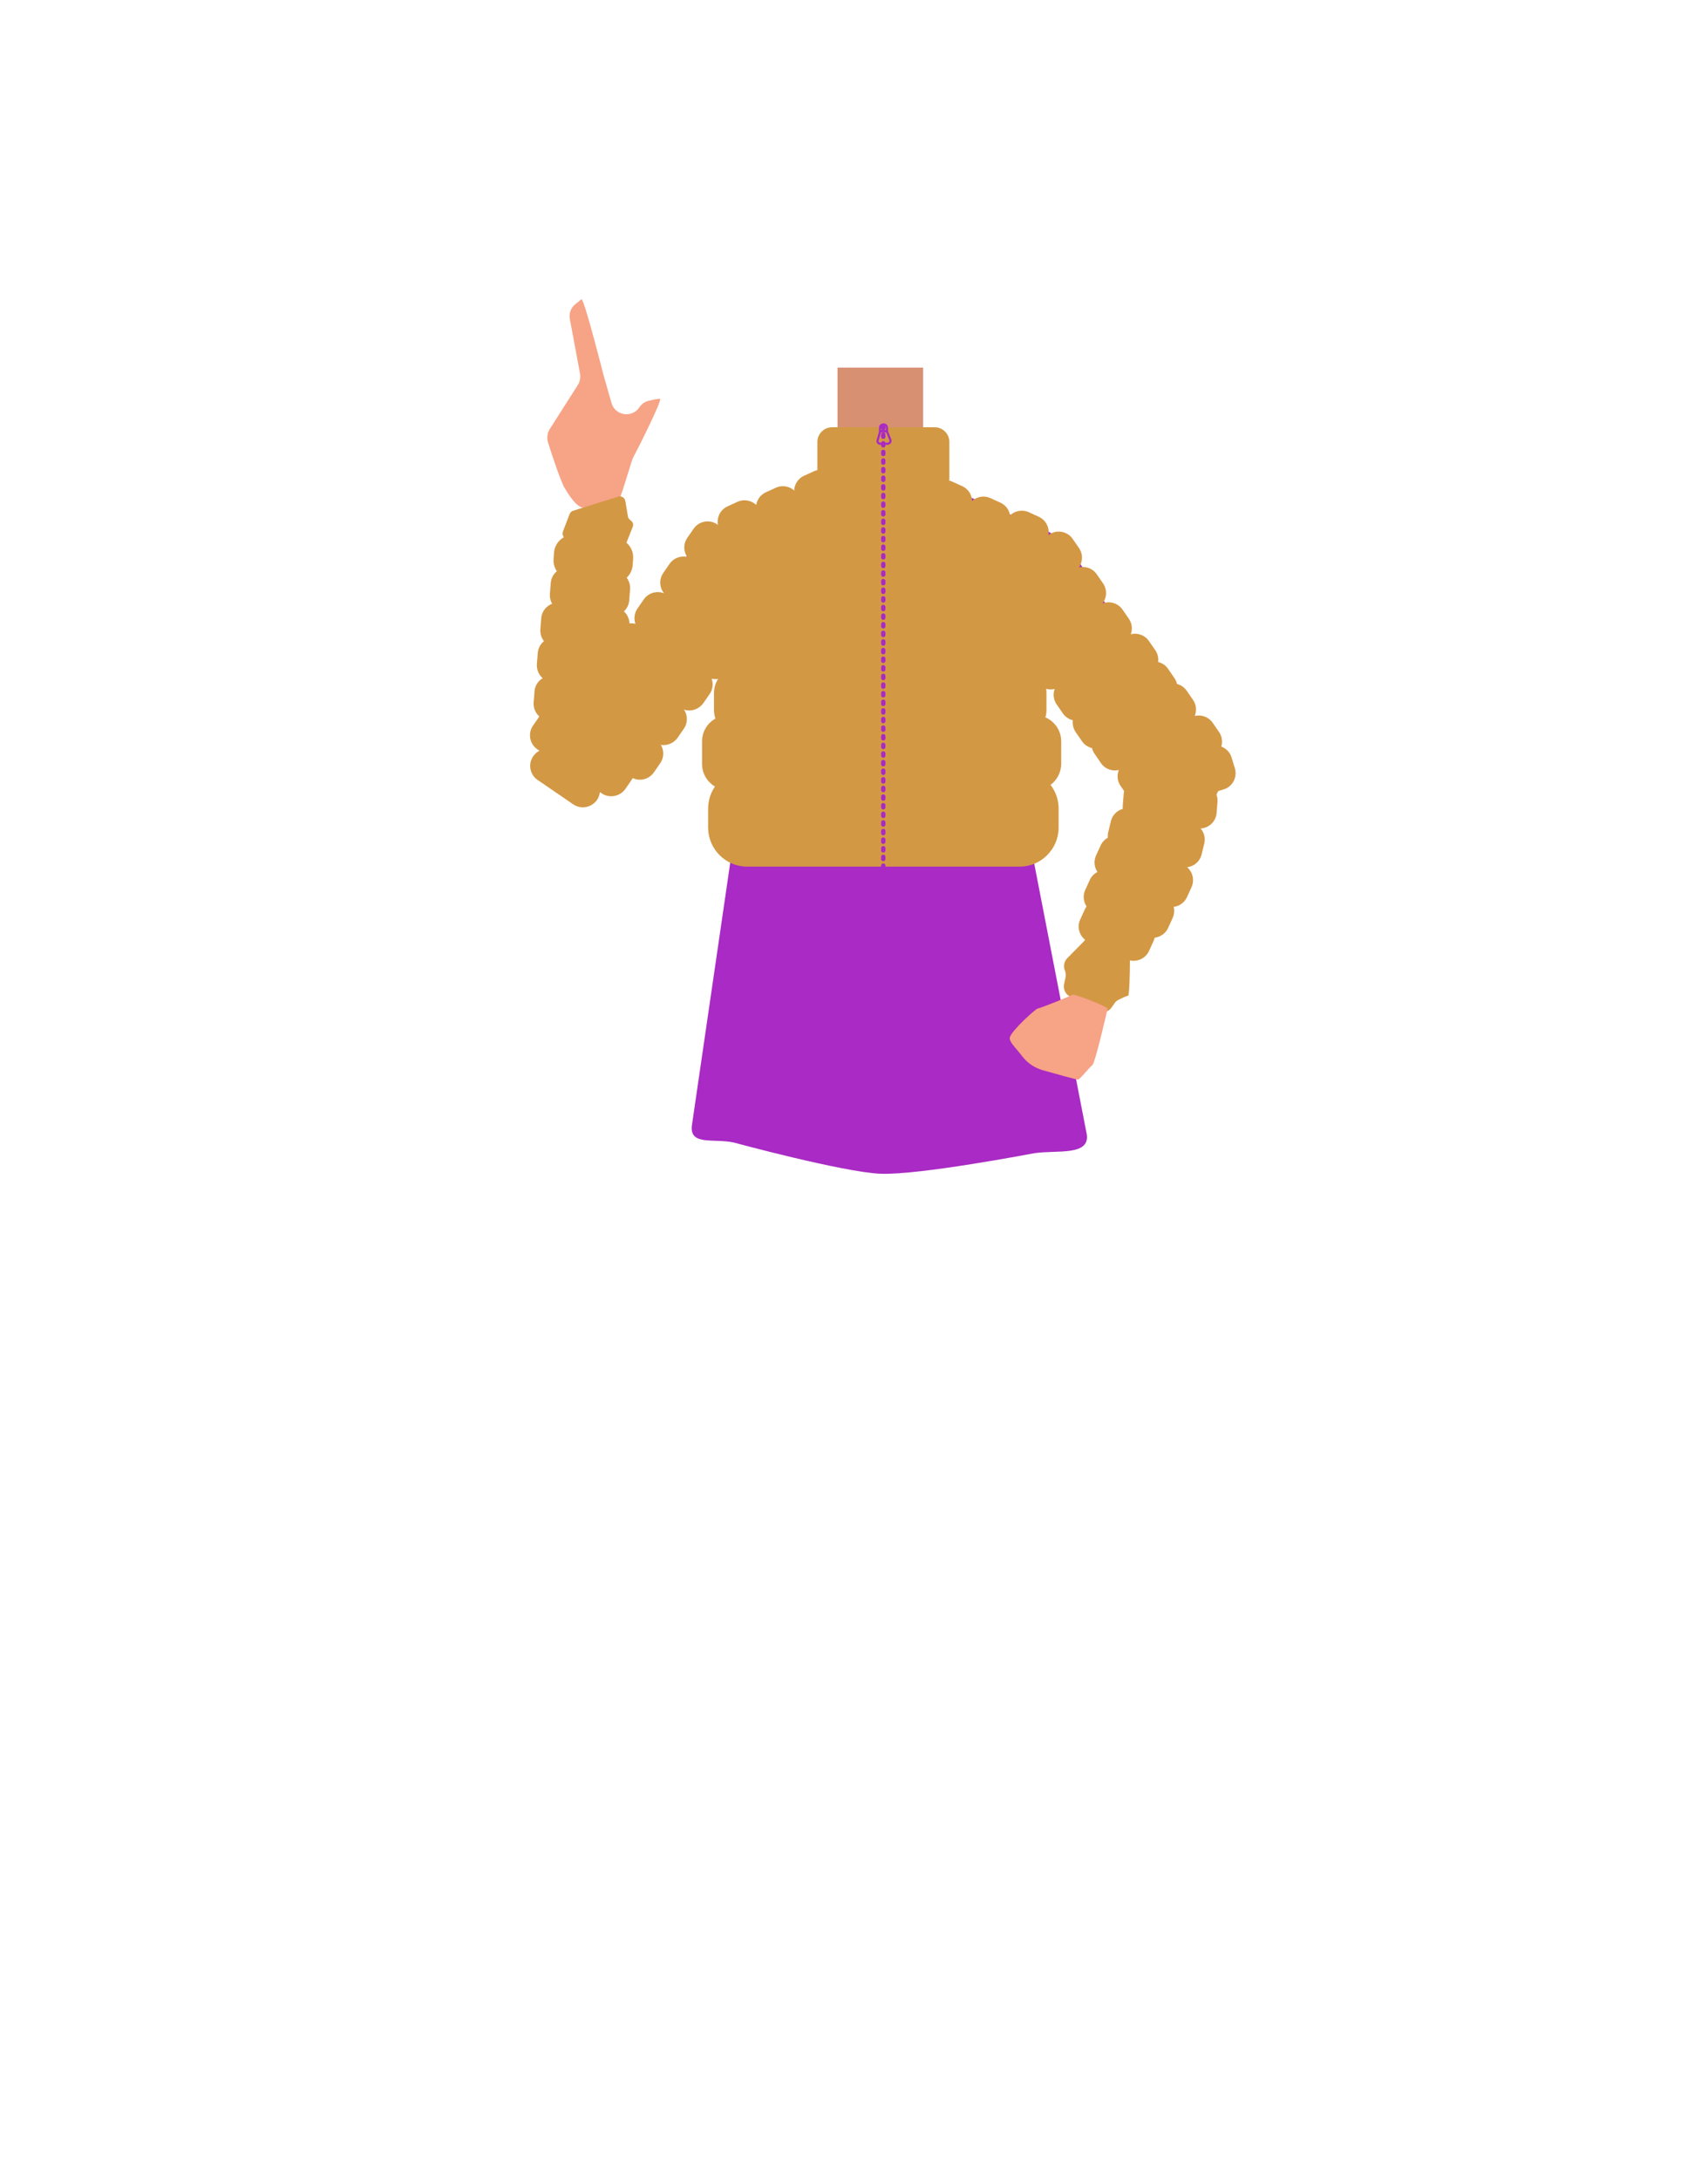 <?xml version="1.0" encoding="utf-8"?>
<!-- Generator: Adobe Illustrator 26.0.2, SVG Export Plug-In . SVG Version: 6.00 Build 0)  -->
<svg version="1.1" id="Calque_1" xmlns="http://www.w3.org/2000/svg" xmlns:xlink="http://www.w3.org/1999/xlink" x="0px" y="0px"
	 viewBox="0 0 788 1005.1" style="enable-background:new 0 0 788 1005.1;" xml:space="preserve">
<style type="text/css">
	.st0{fill:#375D63;}
	.st1{fill:#F7A386;}
	.st2{fill:#D79072;}
	.st3{fill:#D39844;}
	.st4{fill:#A92AC4;}
	.st5{fill:none;stroke:#A92AC4;stroke-width:2;stroke-linecap:round;stroke-miterlimit:10;}
	.st6{fill:none;stroke:#A92AC4;stroke-width:2;stroke-linecap:round;stroke-miterlimit:10;stroke-dasharray:0.993,2.98;}
	.st7{fill:none;stroke:#A92AC4;stroke-miterlimit:10;}
</style>
<path class="st0" d="M481.8,486.8c-23.3,2.5-44.5,10-69.8,18.3c0,0-11.5,0.5-10.8-0.1l-70.8-16.6l5.9-58.4
	c1.1-10.7,10.1-18.8,20.8-18.8H457c11,0,20.1,8.5,20.8,19.4L481.8,486.8z"/>
<path class="st1" d="M280.2,233.1c2.8-0.2,5.2-2,6.2-4.6c2.2-6,4.9-16.1,5.8-17.7c1.3-2.3,13.6-26.7,12.3-26.9
	c-0.8-0.1-3.2,0.4-5.2,0.9c-1.8,0.4-3.3,1.5-4.3,3v0c-3.4,5.1-11.2,3.9-12.9-2l-3.7-13c0,0-9.1-36-10.2-34.8
	c-0.9,0.8-1.8,1.5-2.7,2.2c-2.1,1.6-3.1,4.3-2.6,6.9l4.7,25.2c0.3,1.8,0,3.6-1,5.2l-13,20.4c-1.1,1.8-1.4,4-0.8,6
	c1.9,6.1,6.2,19.1,8,21.6c0.7,1,5.1,9.1,8.9,8.6C271.1,233.8,276.4,233.4,280.2,233.1z"/>
<rect x="386.4" y="169.5" class="st2" width="39.5" height="47.4"/>
<path class="st3" d="M506.2,466.2l-12.7-6.8c-2-1.1-3-3.3-2.6-5.5l0.7-3.3c0.2-1,0.1-2.1-0.3-3.1l0,0c-0.8-1.9-0.4-4.1,1-5.6
	l7.8-7.9c0.5-0.6,1-1.2,1.2-2l25.9-79.4c0.1-0.3,0.2-0.6,0.4-0.9l4.1-7.2c4.6-8.2,14.7-11.6,23.3-7.7l0,0c9.2,4.1,13.2,14.9,9.1,24
	c-0.1,0.3-0.3,0.7-0.5,1l-41.7,79.2c-0.4,0.7-0.6,1.5-0.6,2.3c0,3.9-0.2,16-0.9,15.9c-0.6-0.1-2.9,1.1-4.4,1.8
	c-0.7,0.4-1.4,0.9-1.8,1.6l-1.4,2C511.3,466.7,508.4,467.4,506.2,466.2z"/>
<path class="st3" d="M251.8,346.9l12.3-91.3c0.1-0.6,0-1.2-0.3-1.7l-3.9-6.6c-0.4-0.7-0.5-1.5-0.2-2.2l3.1-8.1
	c0.3-0.7,0.9-1.3,1.6-1.5l20.8-6.5c1.5-0.5,3,0.5,3.3,2l1.2,7.1c0.1,0.7,0.6,1.4,1.2,1.8l0,0c1.1,0.7,1.5,2,1,3.1l-5.6,14
	c-0.1,0.3-0.2,0.7-0.2,1.1c0.3,6.8,3.4,74.6,3,77.3c-0.4,2.6-1.3,13.2-1.5,14.8c0,0.2,0,0.3-0.1,0.4l-0.4,1.5
	c-2.3,8.4-10.3,13.9-18.9,13.1l0,0c-8.7-0.8-15.6-7.8-16.3-16.5l-0.1-1.3C251.8,347.3,251.8,347.1,251.8,346.9z"/>
<path class="st4" d="M559.7,340.7l-48.2-60.1l-14.4-22.7c-4.2-6.5-10.2-11.7-17.3-14.7l-47.9-20.7l-1.5-14c-0.3-2.5-2.3-4.3-4.8-4.3
	l-35.9-0.3c-2.4,0-4.5,1.8-4.9,4.2l-1.9,13.5l-49.6,21.4c-7.4,3.2-13.6,8.7-17.8,15.6l-15,24.9l-43.6,52.7
	c-6.2,7.5-5.2,18.6,2.3,24.8c7.5,6.2,18.6,5.2,24.9-2.3c0.1-0.1,0.2-0.2,0.2-0.3l54.7-58.2l0.7,78.4L319.2,519
	c-1.1,9.4,10.1,5.8,19.3,7.8c0,0,50.5,13.7,67.8,14.4c17.9,0.7,71-9.5,71-9.5c0.1,0,0.2,0,0.2,0c10-1.5,25.3,1.4,23.9-8.6L474.2,383
	l0.6-78.6l56.7,60.8c6.9,7.4,18.6,8,26.2,1.2C565,359.6,565.9,348.4,559.7,340.7z"/>
<path class="st1" d="M465.9,478.3c0.7-3,12-13.3,12.9-13.3s15-5.7,16-6.3s16.4,5.6,16.2,6.4s-5.7,25.1-7.1,26.1s-5.7,6.6-6.6,6.6
	c-0.6,0-9.8-2.5-16.1-4.3c-3.9-1.1-7.3-3.4-9.7-6.6C468.8,483.3,465.4,480.4,465.9,478.3z"/>
<path class="st3" d="M431.2,227.4h-47.3c-3.8,0-6.8-3.1-6.8-6.8v-16.8c0-3.8,3.1-6.8,6.8-6.8h47.3c3.8,0,6.8,3.1,6.8,6.8v16.8
	C438,224.3,434.9,227.4,431.2,227.4z"/>
<path class="st3" d="M470.4,399.6H344.7c-9.9,0-18-8.1-18-18v-8.8c0-9.9,8.1-18,18-18h125.7c9.9,0,18,8.1,18,18v8.8
	C488.4,391.5,480.3,399.6,470.4,399.6z"/>
<path class="st3" d="M477.5,364.3H335.9c-6.6,0-12-5.4-12-12v-10.5c0-6.6,5.4-12,12-12h141.7c6.6,0,12,5.4,12,12v10.5
	C489.5,358.9,484.1,364.3,477.5,364.3z"/>
<path class="st3" d="M470.8,339.4H341.4c-6.6,0-12-5.4-12-12v-7.9c0-6.6,5.4-12,12-12h129.4c6.6,0,12,5.4,12,12v7.9
	C482.8,334,477.4,339.4,470.8,339.4z"/>
<path class="st3" d="M325.8,311.8l-29.7-20.3c-3.5-2.4-4.5-7.3-2-10.9l2.9-4.2c2.4-3.5,7.3-4.5,10.9-2l29.7,20.3
	c3.5,2.4,4.5,7.3,2,10.9l-2.9,4.2C334.2,313.3,329.3,314.2,325.8,311.8z"/>
<path class="st3" d="M313.6,326.2l-29.7-20.3c-3.5-2.4-4.5-7.3-2-10.9l2.9-4.2c2.4-3.5,7.3-4.5,10.9-2l29.7,20.3
	c3.5,2.4,4.5,7.3,2,10.9l-2.9,4.2C322,327.7,317.1,328.7,313.6,326.2z"/>
<path class="st3" d="M301.7,342.2L272,321.9c-3.5-2.4-4.5-7.3-2-10.9l2.9-4.2c2.4-3.5,7.3-4.5,10.9-2l29.7,20.3
	c3.5,2.4,4.5,7.3,2,10.9l-2.9,4.2C310.1,343.7,305.2,344.6,301.7,342.2z"/>
<path class="st3" d="M290.8,358.1l-29.7-20.3c-3.5-2.4-4.5-7.3-2-10.9l2.9-4.2c2.4-3.5,7.3-4.5,10.9-2l29.7,20.3
	c3.5,2.4,4.5,7.3,2,10.9l-2.9,4.2C299.2,359.7,294.3,360.6,290.8,358.1z"/>
<path class="st3" d="M277.6,365.8l-29.7-20.3c-3.5-2.4-4.5-7.3-2-10.9l2.9-4.2c2.4-3.5,7.3-4.5,10.9-2l29.7,20.3
	c3.5,2.4,4.5,7.3,2,10.9l-2.9,4.2C286,367.3,281.1,368.2,277.6,365.8z"/>
<path class="st3" d="M289.3,335.1l-35.9-2.8c-4.3-0.3-7.5-4.1-7.2-8.4l0.4-5.1c0.3-4.3,4.1-7.5,8.4-7.2l35.9,2.8
	c4.3,0.3,7.5,4.1,7.2,8.4l-0.4,5.1C297.4,332.2,293.6,335.4,289.3,335.1z"/>
<path class="st3" d="M279.2,316.5l-24.3-1.9c-4.3-0.3-7.5-4.1-7.2-8.4l0.4-5.1c0.3-4.3,4.1-7.5,8.4-7.2l24.3,1.9
	c4.3,0.3,7.5,4.1,7.2,8.4l-0.4,5.1C287.3,313.6,283.5,316.8,279.2,316.5z"/>
<path class="st3" d="M281.6,300.6l-25.1-2c-4.3-0.3-7.5-4.1-7.2-8.4l0.4-5.1c0.3-4.3,4.1-7.5,8.4-7.2l25.1,2
	c4.3,0.3,7.5,4.1,7.2,8.4l-0.4,5.1C289.7,297.7,285.9,300.9,281.6,300.6z"/>
<path class="st3" d="M281.9,284l-21-1.7c-4.3-0.3-7.5-4.1-7.2-8.4l0.4-5.1c0.3-4.3,4.1-7.5,8.4-7.2l21,1.7c4.3,0.3,7.5,4.1,7.2,8.4
	l-0.4,5.1C290,281.1,286.2,284.3,281.9,284z"/>
<path class="st3" d="M282.3,268.8l-18.7-1.5c-4.9-0.4-8.6-4.7-8.2-9.6l0.2-2.9c0.4-4.9,4.7-8.6,9.6-8.2l18.7,1.5
	c4.9,0.4,8.6,4.7,8.2,9.6l-0.2,2.9C291.5,265.5,287.2,269.2,282.3,268.8z"/>
<path class="st3" d="M264.5,370.9l-16.5-11.3c-3.5-2.4-4.5-7.3-2-10.9v0c2.4-3.5,7.3-4.5,10.9-2l16.5,11.3c3.5,2.4,4.5,7.3,2,10.9v0
	C272.9,372.4,268,373.3,264.5,370.9z"/>
<path class="st3" d="M337.7,295.4L308,275.1c-3.5-2.4-4.5-7.3-2-10.9l2.9-4.2c2.4-3.5,7.3-4.5,10.9-2l29.7,20.3
	c3.5,2.4,4.5,7.3,2,10.9l-2.9,4.2C346.1,296.9,341.2,297.8,337.7,295.4z"/>
<path class="st3" d="M348.8,279.2l-29.7-20.3c-3.5-2.4-4.5-7.3-2-10.9l2.9-4.2c2.4-3.5,7.3-4.5,10.9-2l29.7,20.3
	c3.5,2.4,4.5,7.3,2,10.9l-2.9,4.2C357.2,280.7,352.3,281.6,348.8,279.2z"/>
<path class="st3" d="M346.8,276.6l-15-32.7c-1.8-3.9-0.1-8.6,3.8-10.4l4.6-2.1c3.9-1.8,8.6-0.1,10.4,3.8l15,32.7
	c1.8,3.9,0.1,8.6-3.8,10.4l-4.6,2.1C353.3,282.2,348.6,280.5,346.8,276.6z"/>
<path class="st3" d="M364.5,270.1l-15-32.7c-1.8-3.9-0.1-8.6,3.8-10.4l4.6-2.1c3.9-1.8,8.6-0.1,10.4,3.8l15,32.7
	c1.8,3.9,0.1,8.6-3.8,10.4l-4.6,2.1C370.9,275.8,366.3,274,364.5,270.1z"/>
<path class="st3" d="M382.1,262.5l-15-32.7c-1.8-3.9-0.1-8.6,3.8-10.4l4.6-2.1c3.9-1.8,8.6-0.1,10.4,3.8l15,32.7
	c1.8,3.9,0.1,8.6-3.8,10.4l-4.6,2.1C388.6,268.2,383.9,266.4,382.1,262.5z"/>
<path class="st3" d="M489.1,316.5l29.7-20.3c3.5-2.4,4.5-7.3,2-10.9l-2.9-4.2c-2.4-3.5-7.3-4.5-10.9-2l-29.7,20.3
	c-3.5,2.4-4.5,7.3-2,10.9l2.9,4.2C480.7,318,485.6,319,489.1,316.5z"/>
<path class="st3" d="M501.3,331l29.7-20.3c3.5-2.4,4.5-7.3,2-10.9l-2.9-4.2c-2.4-3.5-7.3-4.5-10.9-2l-29.7,20.3
	c-3.5,2.4-4.5,7.3-2,10.9l2.9,4.2C492.9,332.5,497.8,333.4,501.3,331z"/>
<path class="st3" d="M510.1,343.8l29.7-20.3c3.5-2.4,4.5-7.3,2-10.9l-2.9-4.2c-2.4-3.5-7.3-4.5-10.9-2l-29.7,20.3
	c-3.5,2.4-4.5,7.3-2,10.9l2.9,4.2C501.6,345.3,506.5,346.2,510.1,343.8z"/>
<path class="st3" d="M518.7,353.9l29.7-20.3c3.5-2.4,4.5-7.3,2-10.9l-2.9-4.2c-2.4-3.5-7.3-4.5-10.9-2L507,336.7
	c-3.5,2.4-4.5,7.3-2,10.9l2.9,4.2C510.3,355.4,515.2,356.3,518.7,353.9z"/>
<path class="st3" d="M530.7,368.7l29.7-20.3c3.5-2.4,4.5-7.3,2-10.9l-2.9-4.2c-2.4-3.5-7.3-4.5-10.9-2L519,351.5
	c-3.5,2.4-4.5,7.3-2,10.9l2.9,4.2C522.3,370.2,527.2,371.1,530.7,368.7z"/>
<path class="st3" d="M530.1,374.5l34.4-10.5c4.1-1.2,6.5-5.6,5.2-9.8l-1.5-4.9c-1.2-4.1-5.6-6.5-9.8-5.2L524,354.6
	c-4.1,1.2-6.5,5.6-5.2,9.8l1.5,4.9C521.6,373.4,525.9,375.7,530.1,374.5z"/>
<path class="st3" d="M525.2,379.8l27.7,2.2c4.3,0.3,8.1-2.9,8.4-7.2l0.4-5.1c0.3-4.3-2.9-8.1-7.2-8.4l-27.7-2.2
	c-4.3-0.3-8.1,2.9-8.4,7.2l-0.4,5.1C517.6,375.7,520.9,379.4,525.2,379.8z"/>
<path class="st3" d="M517.1,393.1l27.9,6.6c4.2,1,8.4-1.6,9.4-5.8l1.2-5c1-4.2-1.6-8.4-5.8-9.4l-27.9-6.6c-4.2-1-8.4,1.6-9.4,5.8
	l-1.2,5C510.3,387.8,512.9,392.1,517.1,393.1z"/>
<path class="st3" d="M509.5,404.8l27.7,12.7c3.9,1.8,8.6,0.1,10.4-3.8l2.1-4.6c1.8-3.9,0.1-8.6-3.8-10.4l-27.7-12.7
	c-3.9-1.8-8.6-0.1-10.4,3.8l-2.1,4.6C503.9,398.3,505.6,403,509.5,404.8z"/>
<path class="st3" d="M504.5,420.7l24,11c3.9,1.8,8.6,0.1,10.4-3.8l2.1-4.6c1.8-3.9,0.1-8.6-3.8-10.4l-24-11
	c-3.9-1.8-8.6-0.1-10.4,3.8l-2.1,4.6C498.9,414.2,500.6,418.9,504.5,420.7z"/>
<path class="st3" d="M502.2,434.3l17.5,8c3.9,1.8,8.6,0.1,10.4-3.8l2.1-4.6c1.8-3.9,0.1-8.6-3.8-10.4l-17.5-8
	c-3.9-1.8-8.6-0.1-10.4,3.8l-2.1,4.6C496.5,427.8,498.3,432.5,502.2,434.3z"/>
<path class="st3" d="M477.2,300.2l29.7-20.3c3.5-2.4,4.5-7.3,2-10.9l-2.9-4.2c-2.4-3.5-7.3-4.5-10.9-2L465.5,283
	c-3.5,2.4-4.5,7.3-2,10.9l2.9,4.2C468.8,301.7,473.7,302.6,477.2,300.2z"/>
<path class="st3" d="M466.1,283.9l29.7-20.3c3.5-2.4,4.5-7.3,2-10.9l-2.9-4.2c-2.4-3.5-7.3-4.5-10.9-2l-29.7,20.3
	c-3.5,2.4-4.5,7.3-2,10.9l2.9,4.2C457.7,285.4,462.6,286.4,466.1,283.9z"/>
<path class="st3" d="M468.1,281.4l15-32.7c1.8-3.9,0.1-8.6-3.8-10.4l-4.6-2.1c-3.9-1.8-8.6-0.1-10.4,3.8l-15,32.7
	c-1.8,3.9-0.1,8.6,3.8,10.4l4.6,2.1C461.6,287,466.3,285.3,468.1,281.4z"/>
<path class="st3" d="M450.4,274.9l15-32.7c1.8-3.9,0.1-8.6-3.8-10.4l-4.6-2.1c-3.9-1.8-8.6-0.1-10.4,3.8l-15,32.7
	c-1.8,3.9-0.1,8.6,3.8,10.4l4.6,2.1C444,280.5,448.6,278.8,450.4,274.9z"/>
<path class="st3" d="M432.8,267.3l15-32.7c1.8-3.9,0.1-8.6-3.8-10.4l-4.6-2.1c-3.9-1.8-8.6-0.1-10.4,3.8l-15,32.7
	c-1.8,3.9-0.1,8.6,3.8,10.4l4.6,2.1C426.3,272.9,431,271.2,432.8,267.3z"/>
<path class="st3" d="M471.4,317.6H342c-6.6,0-12-5.4-12-12v-7.9c0-6.6,5.4-12,12-12h129.4c6.6,0,12,5.4,12,12v7.9
	C483.4,312.2,478,317.6,471.4,317.6z"/>
<path class="st3" d="M470.8,292.6H341.4c-6.6,0-12-5.4-12-12v-7.9c0-6.6,5.4-12,12-12h129.4c6.6,0,12,5.4,12,12v7.9
	C482.8,287.2,477.4,292.6,470.8,292.6z"/>
<path class="st3" d="M471.4,272.5H342c-6.6,0-12-5.4-12-12v-7.9c0-6.6,5.4-12,12-12h129.4c6.6,0,12,5.4,12,12v7.9
	C483.4,267.1,478,272.5,471.4,272.5z"/>
<path class="st3" d="M428.4,257.8H385c-6.6,0-12-5.4-12-12v-7.9c0-6.6,5.4-12,12-12h43.3c6.6,0,12,5.4,12,12v7.9
	C440.4,252.4,435,257.8,428.4,257.8z"/>
<g>
	<g>
		<line class="st5" x1="407.5" y1="196.9" x2="407.5" y2="197.4"/>
		<line class="st6" x1="407.5" y1="200.4" x2="407.5" y2="397.6"/>
		<line class="st5" x1="407.5" y1="399.1" x2="407.5" y2="399.6"/>
	</g>
</g>
<g>
	<path class="st7" d="M409.1,198.8H406v-1.5c0-0.9,0.7-1.6,1.6-1.6l0,0c0.9,0,1.6,0.7,1.6,1.6V198.8z"/>
	<path class="st7" d="M409.5,204.6h-3.4c-0.8,0-1.5-0.8-1.2-1.6l1.2-4.1h3.1l1.6,4C411,203.7,410.4,204.6,409.5,204.6z"/>
</g>
</svg>
